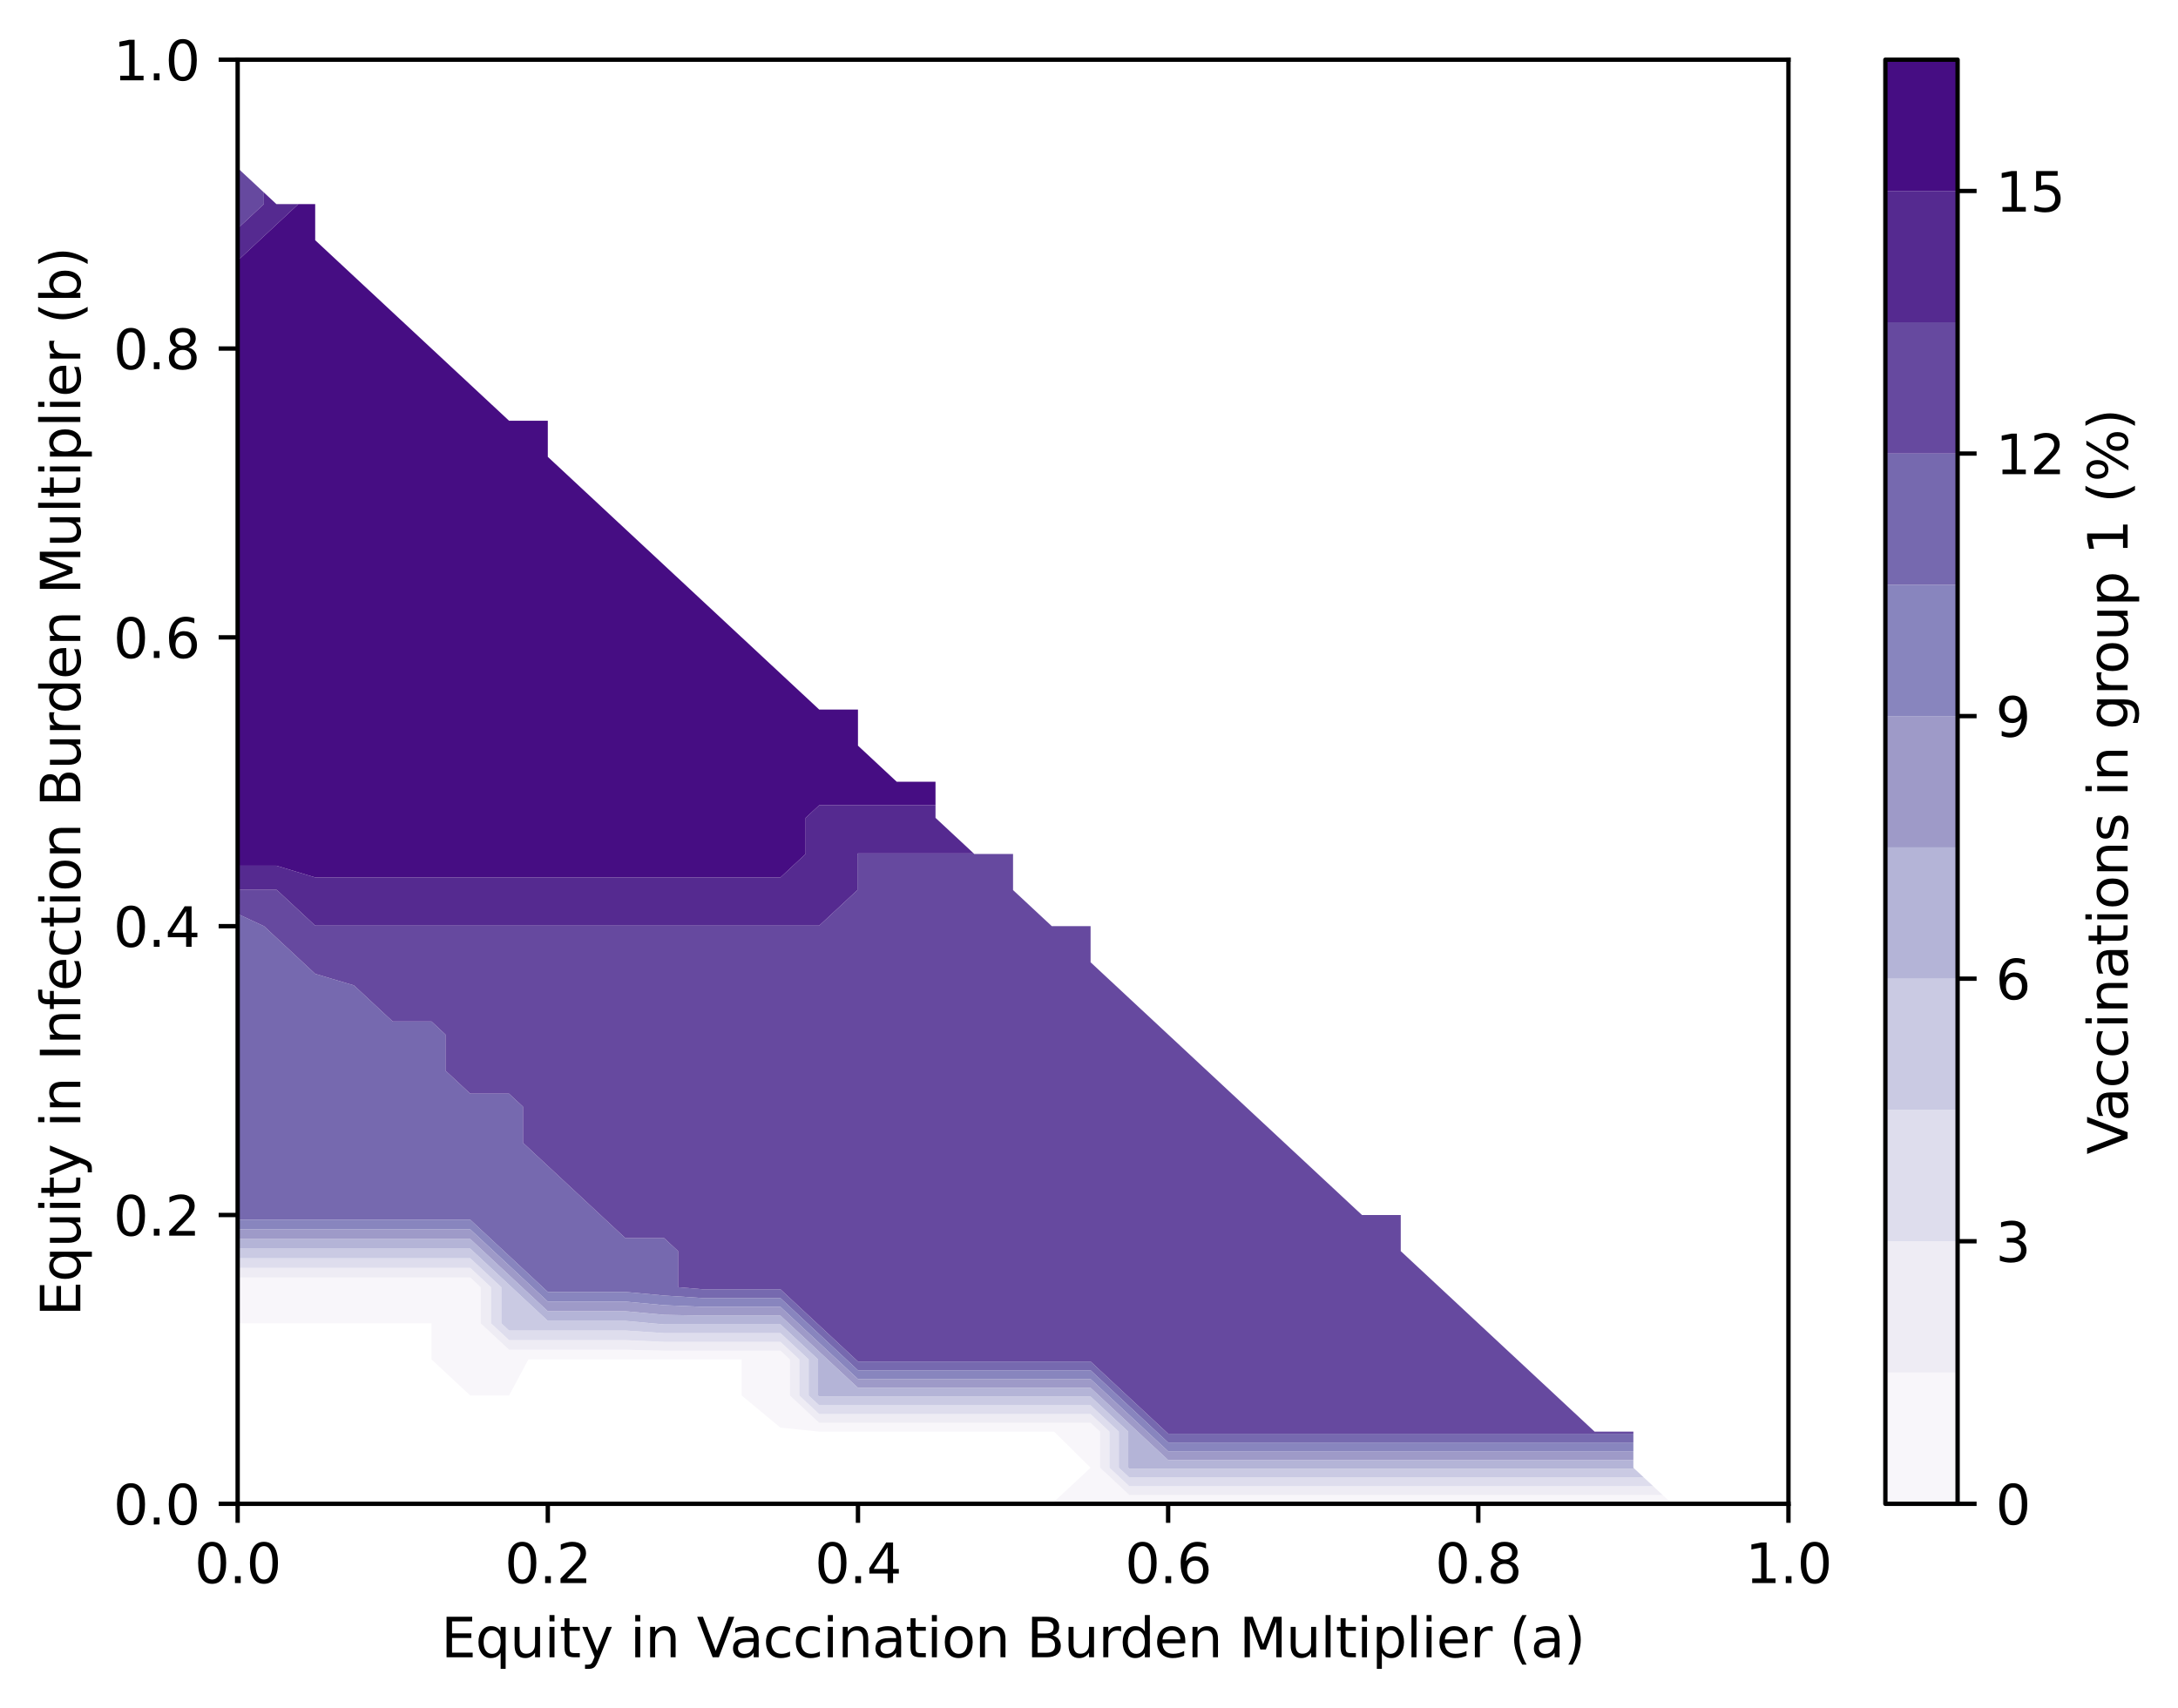 <?xml version="1.0" encoding="utf-8" standalone="no"?>
<!DOCTYPE svg PUBLIC "-//W3C//DTD SVG 1.1//EN"
  "http://www.w3.org/Graphics/SVG/1.1/DTD/svg11.dtd">
<svg xmlns:xlink="http://www.w3.org/1999/xlink" width="401.242pt" height="314.667pt" viewBox="0 0 401.242 314.667" xmlns="http://www.w3.org/2000/svg" version="1.1">
 <defs>
  <style type="text/css">*{stroke-linejoin: round; stroke-linecap: butt}</style>
 </defs>
 <g id="figure_1">
  <g id="patch_1">
   <path d="M 0 314.667 
L 401.242 314.667 
L 401.242 0 
L 0 0 
z
" style="fill: #ffffff"/>
  </g>
  <g id="axes_1">
   <g id="patch_2">
    <path d="M 43.781 277.111 
L 329.477 277.111 
L 329.477 10.999 
L 43.781 10.999 
z
" style="fill: #ffffff"/>
   </g>
   <g id="QuadContourSet_1">
    <path d="M 200.914 277.111 
L 208.056 277.111 
L 215.199 277.111 
L 215.199 277.111 
L 222.341 277.111 
L 229.484 277.111 
L 229.484 277.111 
L 236.626 277.111 
L 243.768 277.111 
L 243.768 277.111 
L 250.911 277.111 
L 258.053 277.111 
L 265.196 277.111 
L 267.943 277.111 
L 272.338 277.111 
L 279.48 277.111 
L 286.623 277.111 
L 286.623 277.111 
L 293.765 277.111 
L 300.908 277.111 
L 308.05 277.111 
L 306.316 275.496 
L 300.908 275.496 
L 293.765 275.496 
L 286.623 275.496 
L 279.48 275.496 
L 272.338 275.496 
L 265.196 275.496 
L 258.053 275.496 
L 250.911 275.496 
L 243.768 275.496 
L 236.626 275.496 
L 229.484 275.496 
L 222.341 275.496 
L 215.199 275.496 
L 208.056 275.496 
L 202.648 270.458 
L 202.648 263.806 
L 200.914 262.191 
L 193.772 262.191 
L 186.629 262.191 
L 179.487 262.191 
L 172.344 262.191 
L 165.202 262.191 
L 158.06 262.191 
L 150.917 262.191 
L 145.509 257.153 
L 145.509 250.5 
L 143.775 248.885 
L 136.632 248.885 
L 129.49 248.885 
L 122.348 248.885 
L 115.205 248.724 
L 108.063 248.724 
L 100.92 248.724 
L 93.778 248.724 
L 88.543 243.847 
L 88.543 237.194 
L 86.636 235.418 
L 79.493 235.418 
L 72.351 235.418 
L 65.208 235.418 
L 58.066 235.418 
L 50.924 235.418 
L 43.781 235.418 
L 43.781 237.194 
L 43.781 243.847 
L 50.924 243.847 
L 58.066 243.847 
L 65.208 243.847 
L 72.351 243.847 
L 79.493 243.847 
L 79.493 243.847 
L 79.493 250.5 
L 86.636 257.153 
L 93.778 257.153 
L 97.349 250.5 
L 100.92 250.5 
L 108.063 250.5 
L 115.205 250.5 
L 122.348 250.5 
L 129.49 250.5 
L 136.632 250.5 
L 136.632 250.5 
L 136.632 257.153 
L 143.775 263.066 
L 150.917 263.806 
L 158.06 263.806 
L 165.202 263.806 
L 172.344 263.806 
L 179.487 263.806 
L 186.629 263.806 
L 193.772 263.806 
L 194.192 263.806 
L 200.914 270.458 
L 200.914 270.458 
L 200.914 270.458 
L 193.772 277.111 
z
" clip-path="url(#pf6649a2339)" style="fill: #f8f6fa"/>
    <path d="M 208.056 275.496 
L 215.199 275.496 
L 222.341 275.496 
L 229.484 275.496 
L 236.626 275.496 
L 243.768 275.496 
L 250.911 275.496 
L 258.053 275.496 
L 265.196 275.496 
L 272.338 275.496 
L 279.48 275.496 
L 286.623 275.496 
L 293.765 275.496 
L 300.908 275.496 
L 306.316 275.496 
L 304.583 273.882 
L 300.908 273.882 
L 293.765 273.882 
L 286.623 273.882 
L 279.48 273.882 
L 272.338 273.882 
L 265.196 273.882 
L 258.053 273.882 
L 250.911 273.882 
L 243.768 273.882 
L 236.626 273.882 
L 229.484 273.882 
L 222.341 273.882 
L 215.199 273.882 
L 208.056 273.882 
L 204.381 270.458 
L 204.381 263.806 
L 200.914 260.576 
L 193.772 260.576 
L 186.629 260.576 
L 179.487 260.576 
L 172.344 260.576 
L 165.202 260.576 
L 158.06 260.576 
L 150.917 260.576 
L 147.242 257.153 
L 147.242 250.5 
L 143.775 247.27 
L 136.632 247.27 
L 129.49 247.27 
L 122.348 247.27 
L 115.205 246.947 
L 108.063 246.947 
L 100.92 246.947 
L 93.778 246.947 
L 90.45 243.847 
L 90.45 237.194 
L 86.636 233.642 
L 79.493 233.642 
L 72.351 233.642 
L 65.208 233.642 
L 58.066 233.642 
L 50.924 233.642 
L 43.781 233.642 
L 43.781 235.418 
L 50.924 235.418 
L 58.066 235.418 
L 65.208 235.418 
L 72.351 235.418 
L 79.493 235.418 
L 86.636 235.418 
L 88.543 237.194 
L 88.543 243.847 
L 93.778 248.724 
L 100.92 248.724 
L 108.063 248.724 
L 115.205 248.724 
L 122.348 248.885 
L 129.49 248.885 
L 136.632 248.885 
L 143.775 248.885 
L 145.509 250.5 
L 145.509 257.153 
L 150.917 262.191 
L 158.06 262.191 
L 165.202 262.191 
L 172.344 262.191 
L 179.487 262.191 
L 186.629 262.191 
L 193.772 262.191 
L 200.914 262.191 
L 202.648 263.806 
L 202.648 270.458 
z
" clip-path="url(#pf6649a2339)" style="fill: #eeecf4"/>
    <path d="M 208.056 273.882 
L 215.199 273.882 
L 222.341 273.882 
L 229.484 273.882 
L 236.626 273.882 
L 243.768 273.882 
L 250.911 273.882 
L 258.053 273.882 
L 265.196 273.882 
L 272.338 273.882 
L 279.48 273.882 
L 286.623 273.882 
L 293.765 273.882 
L 300.908 273.882 
L 304.583 273.882 
L 302.849 272.267 
L 300.908 272.267 
L 293.765 272.267 
L 286.623 272.267 
L 279.48 272.267 
L 272.338 272.267 
L 265.196 272.267 
L 258.053 272.267 
L 250.911 272.267 
L 243.768 272.267 
L 236.626 272.267 
L 229.484 272.267 
L 222.341 272.267 
L 215.199 272.267 
L 208.056 272.267 
L 206.115 270.458 
L 206.115 263.806 
L 200.914 258.961 
L 193.772 258.961 
L 186.629 258.961 
L 179.487 258.961 
L 172.344 258.961 
L 165.202 258.961 
L 158.06 258.961 
L 150.917 258.961 
L 148.976 257.153 
L 148.976 250.5 
L 143.775 245.656 
L 136.632 245.656 
L 129.49 245.656 
L 122.348 245.656 
L 115.205 245.171 
L 108.063 245.171 
L 100.92 245.171 
L 93.778 245.171 
L 92.357 243.847 
L 92.357 237.194 
L 86.636 231.866 
L 79.493 231.866 
L 72.351 231.866 
L 65.208 231.866 
L 58.066 231.866 
L 50.924 231.866 
L 43.781 231.866 
L 43.781 233.642 
L 50.924 233.642 
L 58.066 233.642 
L 65.208 233.642 
L 72.351 233.642 
L 79.493 233.642 
L 86.636 233.642 
L 90.45 237.194 
L 90.45 243.847 
L 93.778 246.947 
L 100.92 246.947 
L 108.063 246.947 
L 115.205 246.947 
L 122.348 247.27 
L 129.49 247.27 
L 136.632 247.27 
L 143.775 247.27 
L 147.242 250.5 
L 147.242 257.153 
L 150.917 260.576 
L 158.06 260.576 
L 165.202 260.576 
L 172.344 260.576 
L 179.487 260.576 
L 186.629 260.576 
L 193.772 260.576 
L 200.914 260.576 
L 204.381 263.806 
L 204.381 270.458 
z
" clip-path="url(#pf6649a2339)" style="fill: #dedded"/>
    <path d="M 208.056 272.267 
L 215.199 272.267 
L 222.341 272.267 
L 229.484 272.267 
L 236.626 272.267 
L 243.768 272.267 
L 250.911 272.267 
L 258.053 272.267 
L 265.196 272.267 
L 272.338 272.267 
L 279.48 272.267 
L 286.623 272.267 
L 293.765 272.267 
L 300.908 272.267 
L 302.849 272.267 
L 301.115 270.652 
L 300.908 270.652 
L 293.765 270.652 
L 286.623 270.652 
L 279.48 270.652 
L 272.338 270.652 
L 265.196 270.652 
L 258.053 270.652 
L 250.911 270.652 
L 243.768 270.652 
L 236.626 270.652 
L 229.484 270.652 
L 222.341 270.652 
L 215.199 270.652 
L 208.056 270.652 
L 207.849 270.458 
L 207.849 263.806 
L 200.914 257.346 
L 193.772 257.346 
L 186.629 257.346 
L 179.487 257.346 
L 172.344 257.346 
L 165.202 257.346 
L 158.06 257.346 
L 150.917 257.346 
L 150.709 257.153 
L 150.709 250.5 
L 143.775 244.041 
L 136.632 244.041 
L 129.49 244.041 
L 122.348 244.041 
L 120.062 243.847 
L 115.205 243.395 
L 108.063 243.395 
L 100.92 243.395 
L 94.264 237.194 
L 93.778 236.742 
L 87.121 230.542 
L 86.636 230.089 
L 79.493 230.089 
L 72.351 230.089 
L 65.208 230.089 
L 58.066 230.089 
L 50.924 230.089 
L 43.781 230.089 
L 43.781 230.542 
L 43.781 231.866 
L 50.924 231.866 
L 58.066 231.866 
L 65.208 231.866 
L 72.351 231.866 
L 79.493 231.866 
L 86.636 231.866 
L 92.357 237.194 
L 92.357 243.847 
L 93.778 245.171 
L 100.92 245.171 
L 108.063 245.171 
L 115.205 245.171 
L 122.348 245.656 
L 129.49 245.656 
L 136.632 245.656 
L 143.775 245.656 
L 148.976 250.5 
L 148.976 257.153 
L 150.917 258.961 
L 158.06 258.961 
L 165.202 258.961 
L 172.344 258.961 
L 179.487 258.961 
L 186.629 258.961 
L 193.772 258.961 
L 200.914 258.961 
L 206.115 263.806 
L 206.115 270.458 
z
" clip-path="url(#pf6649a2339)" style="fill: #cacae3"/>
    <path d="M 208.056 270.652 
L 215.199 270.652 
L 222.341 270.652 
L 229.484 270.652 
L 236.626 270.652 
L 243.768 270.652 
L 250.911 270.652 
L 258.053 270.652 
L 265.196 270.652 
L 272.338 270.652 
L 279.48 270.652 
L 286.623 270.652 
L 293.765 270.652 
L 300.908 270.652 
L 301.115 270.652 
L 300.908 270.458 
L 300.908 269.037 
L 293.765 269.037 
L 286.623 269.037 
L 279.48 269.037 
L 272.338 269.037 
L 265.196 269.037 
L 258.053 269.037 
L 250.911 269.037 
L 243.768 269.037 
L 236.626 269.037 
L 229.484 269.037 
L 222.341 269.037 
L 215.199 269.037 
L 209.582 263.806 
L 208.056 262.384 
L 202.44 257.153 
L 200.914 255.732 
L 193.772 255.732 
L 186.629 255.732 
L 179.487 255.732 
L 172.344 255.732 
L 165.202 255.732 
L 158.06 255.732 
L 152.443 250.5 
L 150.917 249.079 
L 145.301 243.847 
L 143.775 242.426 
L 136.632 242.426 
L 129.49 242.426 
L 122.348 242.284 
L 115.205 241.619 
L 108.063 241.619 
L 100.92 241.619 
L 96.171 237.194 
L 93.778 234.966 
L 89.028 230.542 
L 86.636 228.313 
L 79.493 228.313 
L 72.351 228.313 
L 65.208 228.313 
L 58.066 228.313 
L 50.924 228.313 
L 43.781 228.313 
L 43.781 230.089 
L 50.924 230.089 
L 58.066 230.089 
L 65.208 230.089 
L 72.351 230.089 
L 79.493 230.089 
L 86.636 230.089 
L 87.121 230.542 
L 93.778 236.742 
L 94.264 237.194 
L 100.92 243.395 
L 108.063 243.395 
L 115.205 243.395 
L 120.062 243.847 
L 122.348 244.041 
L 129.49 244.041 
L 136.632 244.041 
L 143.775 244.041 
L 150.709 250.5 
L 150.709 257.153 
L 150.917 257.346 
L 158.06 257.346 
L 165.202 257.346 
L 172.344 257.346 
L 179.487 257.346 
L 186.629 257.346 
L 193.772 257.346 
L 200.914 257.346 
L 207.849 263.806 
L 207.849 270.458 
z
" clip-path="url(#pf6649a2339)" style="fill: #b4b4d7"/>
    <path d="M 215.199 269.037 
L 222.341 269.037 
L 229.484 269.037 
L 236.626 269.037 
L 243.768 269.037 
L 250.911 269.037 
L 258.053 269.037 
L 265.196 269.037 
L 272.338 269.037 
L 279.48 269.037 
L 286.623 269.037 
L 293.765 269.037 
L 300.908 269.037 
L 300.908 267.422 
L 293.765 267.422 
L 286.623 267.422 
L 279.48 267.422 
L 272.338 267.422 
L 265.196 267.422 
L 258.053 267.422 
L 250.911 267.422 
L 243.768 267.422 
L 236.626 267.422 
L 229.484 267.422 
L 222.341 267.422 
L 215.199 267.422 
L 211.316 263.806 
L 208.056 260.77 
L 204.174 257.153 
L 200.914 254.117 
L 193.772 254.117 
L 186.629 254.117 
L 179.487 254.117 
L 172.344 254.117 
L 165.202 254.117 
L 158.06 254.117 
L 154.177 250.5 
L 150.917 247.464 
L 147.034 243.847 
L 143.775 240.811 
L 136.632 240.811 
L 129.49 240.811 
L 122.348 240.508 
L 115.205 239.842 
L 108.063 239.842 
L 100.92 239.842 
L 98.078 237.194 
L 93.778 233.189 
L 90.935 230.542 
L 86.636 226.537 
L 79.493 226.537 
L 72.351 226.537 
L 65.208 226.537 
L 58.066 226.537 
L 50.924 226.537 
L 43.781 226.537 
L 43.781 228.313 
L 50.924 228.313 
L 58.066 228.313 
L 65.208 228.313 
L 72.351 228.313 
L 79.493 228.313 
L 86.636 228.313 
L 89.028 230.542 
L 93.778 234.966 
L 96.171 237.194 
L 100.92 241.619 
L 108.063 241.619 
L 115.205 241.619 
L 122.348 242.284 
L 129.49 242.426 
L 136.632 242.426 
L 143.775 242.426 
L 145.301 243.847 
L 150.917 249.079 
L 152.443 250.5 
L 158.06 255.732 
L 165.202 255.732 
L 172.344 255.732 
L 179.487 255.732 
L 186.629 255.732 
L 193.772 255.732 
L 200.914 255.732 
L 202.44 257.153 
L 208.056 262.384 
L 209.582 263.806 
z
" clip-path="url(#pf6649a2339)" style="fill: #9e9ac8"/>
    <path d="M 215.199 267.422 
L 222.341 267.422 
L 229.484 267.422 
L 236.626 267.422 
L 243.768 267.422 
L 250.911 267.422 
L 258.053 267.422 
L 265.196 267.422 
L 272.338 267.422 
L 279.48 267.422 
L 286.623 267.422 
L 293.765 267.422 
L 300.908 267.422 
L 300.908 265.808 
L 293.765 265.808 
L 286.623 265.808 
L 279.48 265.808 
L 272.338 265.808 
L 265.196 265.808 
L 258.053 265.808 
L 250.911 265.808 
L 243.768 265.808 
L 236.626 265.808 
L 229.484 265.808 
L 222.341 265.808 
L 215.199 265.808 
L 213.05 263.806 
L 208.056 259.155 
L 205.907 257.153 
L 200.914 252.502 
L 193.772 252.502 
L 186.629 252.502 
L 179.487 252.502 
L 172.344 252.502 
L 165.202 252.502 
L 158.06 252.502 
L 155.91 250.5 
L 150.917 245.849 
L 148.768 243.847 
L 143.775 239.196 
L 136.632 239.196 
L 129.49 239.196 
L 122.348 238.731 
L 115.205 238.066 
L 108.063 238.066 
L 100.92 238.066 
L 99.985 237.194 
L 93.778 231.413 
L 92.842 230.542 
L 86.636 224.76 
L 79.493 224.76 
L 72.351 224.76 
L 65.208 224.76 
L 58.066 224.76 
L 50.924 224.76 
L 43.781 224.76 
L 43.781 226.537 
L 50.924 226.537 
L 58.066 226.537 
L 65.208 226.537 
L 72.351 226.537 
L 79.493 226.537 
L 86.636 226.537 
L 90.935 230.542 
L 93.778 233.189 
L 98.078 237.194 
L 100.92 239.842 
L 108.063 239.842 
L 115.205 239.842 
L 122.348 240.508 
L 129.49 240.811 
L 136.632 240.811 
L 143.775 240.811 
L 147.034 243.847 
L 150.917 247.464 
L 154.177 250.5 
L 158.06 254.117 
L 165.202 254.117 
L 172.344 254.117 
L 179.487 254.117 
L 186.629 254.117 
L 193.772 254.117 
L 200.914 254.117 
L 204.174 257.153 
L 208.056 260.77 
L 211.316 263.806 
z
" clip-path="url(#pf6649a2339)" style="fill: #8885be"/>
    <path d="M 215.199 265.808 
L 222.341 265.808 
L 229.484 265.808 
L 236.626 265.808 
L 243.768 265.808 
L 250.911 265.808 
L 258.053 265.808 
L 265.196 265.808 
L 272.338 265.808 
L 279.48 265.808 
L 286.623 265.808 
L 293.765 265.808 
L 300.908 265.808 
L 300.908 264.193 
L 293.765 264.193 
L 286.623 264.193 
L 279.48 264.193 
L 272.338 264.193 
L 265.196 264.193 
L 258.053 264.193 
L 250.911 264.193 
L 243.768 264.193 
L 236.626 264.193 
L 229.484 264.193 
L 222.341 264.193 
L 215.199 264.193 
L 214.783 263.806 
L 208.056 257.54 
L 207.641 257.153 
L 200.914 250.887 
L 193.772 250.887 
L 186.629 250.887 
L 179.487 250.887 
L 172.344 250.887 
L 165.202 250.887 
L 158.06 250.887 
L 157.644 250.5 
L 150.917 244.234 
L 150.502 243.847 
L 143.775 237.581 
L 136.632 237.581 
L 129.49 237.581 
L 124.919 237.194 
L 124.919 230.542 
L 122.348 228.147 
L 115.205 228.147 
L 110.634 223.889 
L 108.063 221.494 
L 103.492 217.236 
L 100.92 214.841 
L 96.349 210.583 
L 96.349 203.93 
L 93.778 201.535 
L 86.636 201.535 
L 82.065 197.278 
L 82.065 190.625 
L 79.493 188.23 
L 72.351 188.23 
L 67.78 183.972 
L 65.208 181.577 
L 58.066 179.448 
L 55.78 177.319 
L 50.924 172.795 
L 48.638 170.666 
L 43.781 168.404 
L 43.781 170.666 
L 43.781 177.319 
L 43.781 183.972 
L 43.781 190.625 
L 43.781 197.278 
L 43.781 203.93 
L 43.781 210.583 
L 43.781 217.236 
L 43.781 223.889 
L 43.781 224.76 
L 50.924 224.76 
L 58.066 224.76 
L 65.208 224.76 
L 72.351 224.76 
L 79.493 224.76 
L 86.636 224.76 
L 92.842 230.542 
L 93.778 231.413 
L 99.985 237.194 
L 100.92 238.066 
L 108.063 238.066 
L 115.205 238.066 
L 122.348 238.731 
L 129.49 239.196 
L 136.632 239.196 
L 143.775 239.196 
L 148.768 243.847 
L 150.917 245.849 
L 155.91 250.5 
L 158.06 252.502 
L 165.202 252.502 
L 172.344 252.502 
L 179.487 252.502 
L 186.629 252.502 
L 193.772 252.502 
L 200.914 252.502 
L 205.907 257.153 
L 208.056 259.155 
L 213.05 263.806 
z
" clip-path="url(#pf6649a2339)" style="fill: #7669af"/>
    <path d="M 215.199 264.193 
L 222.341 264.193 
L 229.484 264.193 
L 236.626 264.193 
L 243.768 264.193 
L 250.911 264.193 
L 258.053 264.193 
L 265.196 264.193 
L 272.338 264.193 
L 279.48 264.193 
L 286.623 264.193 
L 293.765 264.193 
L 300.908 264.193 
L 300.908 263.806 
L 293.765 263.806 
L 286.623 257.153 
L 279.48 250.5 
L 272.338 243.847 
L 265.196 237.194 
L 258.053 230.542 
L 258.053 223.889 
L 250.911 223.889 
L 243.768 217.236 
L 236.626 210.583 
L 229.484 203.93 
L 222.341 197.278 
L 215.199 190.625 
L 208.056 183.972 
L 200.914 177.319 
L 200.914 170.666 
L 193.772 170.666 
L 186.629 164.014 
L 186.629 157.361 
L 179.487 157.361 
L 179.38 157.261 
L 172.344 157.261 
L 165.202 157.261 
L 158.06 157.261 
L 157.953 157.361 
L 157.953 164.014 
L 150.917 170.567 
L 143.775 170.567 
L 136.632 170.567 
L 129.49 170.567 
L 122.348 170.567 
L 115.205 170.567 
L 108.063 170.567 
L 100.92 170.567 
L 93.778 170.567 
L 86.636 170.567 
L 79.493 170.567 
L 72.351 170.567 
L 65.208 170.567 
L 58.066 170.567 
L 51.031 164.014 
L 50.924 163.964 
L 43.781 163.964 
L 43.781 164.014 
L 43.781 168.404 
L 48.638 170.666 
L 50.924 172.795 
L 55.78 177.319 
L 58.066 179.448 
L 65.208 181.577 
L 67.78 183.972 
L 72.351 188.23 
L 79.493 188.23 
L 82.065 190.625 
L 82.065 197.278 
L 86.636 201.535 
L 93.778 201.535 
L 96.349 203.93 
L 96.349 210.583 
L 100.92 214.841 
L 103.492 217.236 
L 108.063 221.494 
L 110.634 223.889 
L 115.205 228.147 
L 122.348 228.147 
L 124.919 230.542 
L 124.919 237.194 
L 129.49 237.581 
L 136.632 237.581 
L 143.775 237.581 
L 150.502 243.847 
L 150.917 244.234 
L 157.644 250.5 
L 158.06 250.887 
L 165.202 250.887 
L 172.344 250.887 
L 179.487 250.887 
L 186.629 250.887 
L 193.772 250.887 
L 200.914 250.887 
L 207.641 257.153 
L 208.056 257.54 
L 214.783 263.806 
z
M 48.614 37.61 
L 48.614 35.459 
L 43.781 30.958 
L 43.781 37.61 
L 43.781 42.112 
z
" clip-path="url(#pf6649a2339)" style="fill: #66499f"/>
    <path d="M 58.066 170.567 
L 65.208 170.567 
L 72.351 170.567 
L 79.493 170.567 
L 86.636 170.567 
L 93.778 170.567 
L 100.92 170.567 
L 108.063 170.567 
L 115.205 170.567 
L 122.348 170.567 
L 129.49 170.567 
L 136.632 170.567 
L 143.775 170.567 
L 150.917 170.567 
L 157.953 164.014 
L 157.953 157.361 
L 158.06 157.261 
L 165.202 157.261 
L 172.344 157.261 
L 179.38 157.261 
L 172.344 150.708 
L 172.344 148.38 
L 165.202 148.38 
L 158.06 148.38 
L 150.917 148.38 
L 148.417 150.708 
L 148.417 157.361 
L 143.775 161.685 
L 136.632 161.685 
L 129.49 161.685 
L 122.348 161.685 
L 115.205 161.685 
L 108.063 161.685 
L 100.92 161.685 
L 93.778 161.685 
L 86.636 161.685 
L 79.493 161.685 
L 72.351 161.685 
L 65.208 161.685 
L 58.066 161.685 
L 50.924 159.523 
L 43.781 159.523 
L 43.781 163.964 
L 50.924 163.964 
L 51.031 164.014 
z
M 47.829 44.263 
L 50.924 41.38 
L 54.971 37.61 
L 50.924 37.61 
L 48.614 35.459 
L 48.614 37.61 
L 43.781 42.112 
L 43.781 44.263 
L 43.781 48.033 
z
" clip-path="url(#pf6649a2339)" style="fill: #552a90"/>
    <path d="M 50.924 159.523 
L 58.066 161.685 
L 65.208 161.685 
L 72.351 161.685 
L 79.493 161.685 
L 86.636 161.685 
L 93.778 161.685 
L 100.92 161.685 
L 108.063 161.685 
L 115.205 161.685 
L 122.348 161.685 
L 129.49 161.685 
L 136.632 161.685 
L 143.775 161.685 
L 148.417 157.361 
L 148.417 150.708 
L 150.917 148.38 
L 158.06 148.38 
L 165.202 148.38 
L 172.344 148.38 
L 172.344 144.055 
L 165.202 144.055 
L 158.06 137.402 
L 158.06 130.75 
L 150.917 130.75 
L 143.775 124.097 
L 136.632 117.444 
L 129.49 110.791 
L 122.348 104.138 
L 115.205 97.486 
L 108.063 90.833 
L 100.92 84.18 
L 100.92 77.527 
L 93.778 77.527 
L 86.636 70.874 
L 79.493 64.222 
L 72.351 57.569 
L 65.208 50.916 
L 58.066 44.263 
L 58.066 37.61 
L 54.971 37.61 
L 50.924 41.38 
L 47.829 44.263 
L 43.781 48.033 
L 43.781 50.916 
L 43.781 57.569 
L 43.781 64.222 
L 43.781 70.874 
L 43.781 77.527 
L 43.781 84.18 
L 43.781 90.833 
L 43.781 97.486 
L 43.781 104.138 
L 43.781 110.791 
L 43.781 117.444 
L 43.781 124.097 
L 43.781 130.75 
L 43.781 137.402 
L 43.781 144.055 
L 43.781 150.708 
L 43.781 157.361 
L 43.781 159.523 
z
" clip-path="url(#pf6649a2339)" style="fill: #460d83"/>
   </g>
   <g id="matplotlib.axis_1">
    <g id="xtick_1">
     <g id="line2d_1">
      <defs>
       <path id="m4df70799fa" d="M 0 0 
L 0 3.5 
" style="stroke: #000000; stroke-width: 0.8"/>
      </defs>
      <g>
       <use xlink:href="#m4df70799fa" x="43.781" y="277.111" style="stroke: #000000; stroke-width: 0.8"/>
      </g>
     </g>
     <g id="text_1">
      <!-- 0.0 -->
      <g transform="translate(35.83 291.71) scale(0.1 -0.1)">
       <defs>
        <path id="DejaVuSans-30" d="M 2034 4250 
Q 1547 4250 1301 3770 
Q 1056 3291 1056 2328 
Q 1056 1369 1301 889 
Q 1547 409 2034 409 
Q 2525 409 2770 889 
Q 3016 1369 3016 2328 
Q 3016 3291 2770 3770 
Q 2525 4250 2034 4250 
z
M 2034 4750 
Q 2819 4750 3233 4129 
Q 3647 3509 3647 2328 
Q 3647 1150 3233 529 
Q 2819 -91 2034 -91 
Q 1250 -91 836 529 
Q 422 1150 422 2328 
Q 422 3509 836 4129 
Q 1250 4750 2034 4750 
z
" transform="scale(0.016)"/>
        <path id="DejaVuSans-2e" d="M 684 794 
L 1344 794 
L 1344 0 
L 684 0 
L 684 794 
z
" transform="scale(0.016)"/>
       </defs>
       <use xlink:href="#DejaVuSans-30"/>
       <use xlink:href="#DejaVuSans-2e" x="63.623"/>
       <use xlink:href="#DejaVuSans-30" x="95.41"/>
      </g>
     </g>
    </g>
    <g id="xtick_2">
     <g id="line2d_2">
      <g>
       <use xlink:href="#m4df70799fa" x="100.92" y="277.111" style="stroke: #000000; stroke-width: 0.8"/>
      </g>
     </g>
     <g id="text_2">
      <!-- 0.2 -->
      <g transform="translate(92.969 291.71) scale(0.1 -0.1)">
       <defs>
        <path id="DejaVuSans-32" d="M 1228 531 
L 3431 531 
L 3431 0 
L 469 0 
L 469 531 
Q 828 903 1448 1529 
Q 2069 2156 2228 2338 
Q 2531 2678 2651 2914 
Q 2772 3150 2772 3378 
Q 2772 3750 2511 3984 
Q 2250 4219 1831 4219 
Q 1534 4219 1204 4116 
Q 875 4013 500 3803 
L 500 4441 
Q 881 4594 1212 4672 
Q 1544 4750 1819 4750 
Q 2544 4750 2975 4387 
Q 3406 4025 3406 3419 
Q 3406 3131 3298 2873 
Q 3191 2616 2906 2266 
Q 2828 2175 2409 1742 
Q 1991 1309 1228 531 
z
" transform="scale(0.016)"/>
       </defs>
       <use xlink:href="#DejaVuSans-30"/>
       <use xlink:href="#DejaVuSans-2e" x="63.623"/>
       <use xlink:href="#DejaVuSans-32" x="95.41"/>
      </g>
     </g>
    </g>
    <g id="xtick_3">
     <g id="line2d_3">
      <g>
       <use xlink:href="#m4df70799fa" x="158.06" y="277.111" style="stroke: #000000; stroke-width: 0.8"/>
      </g>
     </g>
     <g id="text_3">
      <!-- 0.4 -->
      <g transform="translate(150.108 291.71) scale(0.1 -0.1)">
       <defs>
        <path id="DejaVuSans-34" d="M 2419 4116 
L 825 1625 
L 2419 1625 
L 2419 4116 
z
M 2253 4666 
L 3047 4666 
L 3047 1625 
L 3713 1625 
L 3713 1100 
L 3047 1100 
L 3047 0 
L 2419 0 
L 2419 1100 
L 313 1100 
L 313 1709 
L 2253 4666 
z
" transform="scale(0.016)"/>
       </defs>
       <use xlink:href="#DejaVuSans-30"/>
       <use xlink:href="#DejaVuSans-2e" x="63.623"/>
       <use xlink:href="#DejaVuSans-34" x="95.41"/>
      </g>
     </g>
    </g>
    <g id="xtick_4">
     <g id="line2d_4">
      <g>
       <use xlink:href="#m4df70799fa" x="215.199" y="277.111" style="stroke: #000000; stroke-width: 0.8"/>
      </g>
     </g>
     <g id="text_4">
      <!-- 0.6 -->
      <g transform="translate(207.247 291.71) scale(0.1 -0.1)">
       <defs>
        <path id="DejaVuSans-36" d="M 2113 2584 
Q 1688 2584 1439 2293 
Q 1191 2003 1191 1497 
Q 1191 994 1439 701 
Q 1688 409 2113 409 
Q 2538 409 2786 701 
Q 3034 994 3034 1497 
Q 3034 2003 2786 2293 
Q 2538 2584 2113 2584 
z
M 3366 4563 
L 3366 3988 
Q 3128 4100 2886 4159 
Q 2644 4219 2406 4219 
Q 1781 4219 1451 3797 
Q 1122 3375 1075 2522 
Q 1259 2794 1537 2939 
Q 1816 3084 2150 3084 
Q 2853 3084 3261 2657 
Q 3669 2231 3669 1497 
Q 3669 778 3244 343 
Q 2819 -91 2113 -91 
Q 1303 -91 875 529 
Q 447 1150 447 2328 
Q 447 3434 972 4092 
Q 1497 4750 2381 4750 
Q 2619 4750 2861 4703 
Q 3103 4656 3366 4563 
z
" transform="scale(0.016)"/>
       </defs>
       <use xlink:href="#DejaVuSans-30"/>
       <use xlink:href="#DejaVuSans-2e" x="63.623"/>
       <use xlink:href="#DejaVuSans-36" x="95.41"/>
      </g>
     </g>
    </g>
    <g id="xtick_5">
     <g id="line2d_5">
      <g>
       <use xlink:href="#m4df70799fa" x="272.338" y="277.111" style="stroke: #000000; stroke-width: 0.8"/>
      </g>
     </g>
     <g id="text_5">
      <!-- 0.8 -->
      <g transform="translate(264.386 291.71) scale(0.1 -0.1)">
       <defs>
        <path id="DejaVuSans-38" d="M 2034 2216 
Q 1584 2216 1326 1975 
Q 1069 1734 1069 1313 
Q 1069 891 1326 650 
Q 1584 409 2034 409 
Q 2484 409 2743 651 
Q 3003 894 3003 1313 
Q 3003 1734 2745 1975 
Q 2488 2216 2034 2216 
z
M 1403 2484 
Q 997 2584 770 2862 
Q 544 3141 544 3541 
Q 544 4100 942 4425 
Q 1341 4750 2034 4750 
Q 2731 4750 3128 4425 
Q 3525 4100 3525 3541 
Q 3525 3141 3298 2862 
Q 3072 2584 2669 2484 
Q 3125 2378 3379 2068 
Q 3634 1759 3634 1313 
Q 3634 634 3220 271 
Q 2806 -91 2034 -91 
Q 1263 -91 848 271 
Q 434 634 434 1313 
Q 434 1759 690 2068 
Q 947 2378 1403 2484 
z
M 1172 3481 
Q 1172 3119 1398 2916 
Q 1625 2713 2034 2713 
Q 2441 2713 2670 2916 
Q 2900 3119 2900 3481 
Q 2900 3844 2670 4047 
Q 2441 4250 2034 4250 
Q 1625 4250 1398 4047 
Q 1172 3844 1172 3481 
z
" transform="scale(0.016)"/>
       </defs>
       <use xlink:href="#DejaVuSans-30"/>
       <use xlink:href="#DejaVuSans-2e" x="63.623"/>
       <use xlink:href="#DejaVuSans-38" x="95.41"/>
      </g>
     </g>
    </g>
    <g id="xtick_6">
     <g id="line2d_6">
      <g>
       <use xlink:href="#m4df70799fa" x="329.477" y="277.111" style="stroke: #000000; stroke-width: 0.8"/>
      </g>
     </g>
     <g id="text_6">
      <!-- 1.0 -->
      <g transform="translate(321.526 291.71) scale(0.1 -0.1)">
       <defs>
        <path id="DejaVuSans-31" d="M 794 531 
L 1825 531 
L 1825 4091 
L 703 3866 
L 703 4441 
L 1819 4666 
L 2450 4666 
L 2450 531 
L 3481 531 
L 3481 0 
L 794 0 
L 794 531 
z
" transform="scale(0.016)"/>
       </defs>
       <use xlink:href="#DejaVuSans-31"/>
       <use xlink:href="#DejaVuSans-2e" x="63.623"/>
       <use xlink:href="#DejaVuSans-30" x="95.41"/>
      </g>
     </g>
    </g>
    <g id="text_7">
     <!-- Equity in Vaccination Burden Multiplier (a) -->
     <g transform="translate(81.263 305.388) scale(0.1 -0.1)">
      <defs>
       <path id="DejaVuSans-45" d="M 628 4666 
L 3578 4666 
L 3578 4134 
L 1259 4134 
L 1259 2753 
L 3481 2753 
L 3481 2222 
L 1259 2222 
L 1259 531 
L 3634 531 
L 3634 0 
L 628 0 
L 628 4666 
z
" transform="scale(0.016)"/>
       <path id="DejaVuSans-71" d="M 947 1747 
Q 947 1113 1208 752 
Q 1469 391 1925 391 
Q 2381 391 2643 752 
Q 2906 1113 2906 1747 
Q 2906 2381 2643 2742 
Q 2381 3103 1925 3103 
Q 1469 3103 1208 2742 
Q 947 2381 947 1747 
z
M 2906 525 
Q 2725 213 2448 61 
Q 2172 -91 1784 -91 
Q 1150 -91 751 415 
Q 353 922 353 1747 
Q 353 2572 751 3078 
Q 1150 3584 1784 3584 
Q 2172 3584 2448 3432 
Q 2725 3281 2906 2969 
L 2906 3500 
L 3481 3500 
L 3481 -1331 
L 2906 -1331 
L 2906 525 
z
" transform="scale(0.016)"/>
       <path id="DejaVuSans-75" d="M 544 1381 
L 544 3500 
L 1119 3500 
L 1119 1403 
Q 1119 906 1312 657 
Q 1506 409 1894 409 
Q 2359 409 2629 706 
Q 2900 1003 2900 1516 
L 2900 3500 
L 3475 3500 
L 3475 0 
L 2900 0 
L 2900 538 
Q 2691 219 2414 64 
Q 2138 -91 1772 -91 
Q 1169 -91 856 284 
Q 544 659 544 1381 
z
M 1991 3584 
L 1991 3584 
z
" transform="scale(0.016)"/>
       <path id="DejaVuSans-69" d="M 603 3500 
L 1178 3500 
L 1178 0 
L 603 0 
L 603 3500 
z
M 603 4863 
L 1178 4863 
L 1178 4134 
L 603 4134 
L 603 4863 
z
" transform="scale(0.016)"/>
       <path id="DejaVuSans-74" d="M 1172 4494 
L 1172 3500 
L 2356 3500 
L 2356 3053 
L 1172 3053 
L 1172 1153 
Q 1172 725 1289 603 
Q 1406 481 1766 481 
L 2356 481 
L 2356 0 
L 1766 0 
Q 1100 0 847 248 
Q 594 497 594 1153 
L 594 3053 
L 172 3053 
L 172 3500 
L 594 3500 
L 594 4494 
L 1172 4494 
z
" transform="scale(0.016)"/>
       <path id="DejaVuSans-79" d="M 2059 -325 
Q 1816 -950 1584 -1140 
Q 1353 -1331 966 -1331 
L 506 -1331 
L 506 -850 
L 844 -850 
Q 1081 -850 1212 -737 
Q 1344 -625 1503 -206 
L 1606 56 
L 191 3500 
L 800 3500 
L 1894 763 
L 2988 3500 
L 3597 3500 
L 2059 -325 
z
" transform="scale(0.016)"/>
       <path id="DejaVuSans-20" transform="scale(0.016)"/>
       <path id="DejaVuSans-6e" d="M 3513 2113 
L 3513 0 
L 2938 0 
L 2938 2094 
Q 2938 2591 2744 2837 
Q 2550 3084 2163 3084 
Q 1697 3084 1428 2787 
Q 1159 2491 1159 1978 
L 1159 0 
L 581 0 
L 581 3500 
L 1159 3500 
L 1159 2956 
Q 1366 3272 1645 3428 
Q 1925 3584 2291 3584 
Q 2894 3584 3203 3211 
Q 3513 2838 3513 2113 
z
" transform="scale(0.016)"/>
       <path id="DejaVuSans-56" d="M 1831 0 
L 50 4666 
L 709 4666 
L 2188 738 
L 3669 4666 
L 4325 4666 
L 2547 0 
L 1831 0 
z
" transform="scale(0.016)"/>
       <path id="DejaVuSans-61" d="M 2194 1759 
Q 1497 1759 1228 1600 
Q 959 1441 959 1056 
Q 959 750 1161 570 
Q 1363 391 1709 391 
Q 2188 391 2477 730 
Q 2766 1069 2766 1631 
L 2766 1759 
L 2194 1759 
z
M 3341 1997 
L 3341 0 
L 2766 0 
L 2766 531 
Q 2569 213 2275 61 
Q 1981 -91 1556 -91 
Q 1019 -91 701 211 
Q 384 513 384 1019 
Q 384 1609 779 1909 
Q 1175 2209 1959 2209 
L 2766 2209 
L 2766 2266 
Q 2766 2663 2505 2880 
Q 2244 3097 1772 3097 
Q 1472 3097 1187 3025 
Q 903 2953 641 2809 
L 641 3341 
Q 956 3463 1253 3523 
Q 1550 3584 1831 3584 
Q 2591 3584 2966 3190 
Q 3341 2797 3341 1997 
z
" transform="scale(0.016)"/>
       <path id="DejaVuSans-63" d="M 3122 3366 
L 3122 2828 
Q 2878 2963 2633 3030 
Q 2388 3097 2138 3097 
Q 1578 3097 1268 2742 
Q 959 2388 959 1747 
Q 959 1106 1268 751 
Q 1578 397 2138 397 
Q 2388 397 2633 464 
Q 2878 531 3122 666 
L 3122 134 
Q 2881 22 2623 -34 
Q 2366 -91 2075 -91 
Q 1284 -91 818 406 
Q 353 903 353 1747 
Q 353 2603 823 3093 
Q 1294 3584 2113 3584 
Q 2378 3584 2631 3529 
Q 2884 3475 3122 3366 
z
" transform="scale(0.016)"/>
       <path id="DejaVuSans-6f" d="M 1959 3097 
Q 1497 3097 1228 2736 
Q 959 2375 959 1747 
Q 959 1119 1226 758 
Q 1494 397 1959 397 
Q 2419 397 2687 759 
Q 2956 1122 2956 1747 
Q 2956 2369 2687 2733 
Q 2419 3097 1959 3097 
z
M 1959 3584 
Q 2709 3584 3137 3096 
Q 3566 2609 3566 1747 
Q 3566 888 3137 398 
Q 2709 -91 1959 -91 
Q 1206 -91 779 398 
Q 353 888 353 1747 
Q 353 2609 779 3096 
Q 1206 3584 1959 3584 
z
" transform="scale(0.016)"/>
       <path id="DejaVuSans-42" d="M 1259 2228 
L 1259 519 
L 2272 519 
Q 2781 519 3026 730 
Q 3272 941 3272 1375 
Q 3272 1813 3026 2020 
Q 2781 2228 2272 2228 
L 1259 2228 
z
M 1259 4147 
L 1259 2741 
L 2194 2741 
Q 2656 2741 2882 2914 
Q 3109 3088 3109 3444 
Q 3109 3797 2882 3972 
Q 2656 4147 2194 4147 
L 1259 4147 
z
M 628 4666 
L 2241 4666 
Q 2963 4666 3353 4366 
Q 3744 4066 3744 3513 
Q 3744 3084 3544 2831 
Q 3344 2578 2956 2516 
Q 3422 2416 3680 2098 
Q 3938 1781 3938 1306 
Q 3938 681 3513 340 
Q 3088 0 2303 0 
L 628 0 
L 628 4666 
z
" transform="scale(0.016)"/>
       <path id="DejaVuSans-72" d="M 2631 2963 
Q 2534 3019 2420 3045 
Q 2306 3072 2169 3072 
Q 1681 3072 1420 2755 
Q 1159 2438 1159 1844 
L 1159 0 
L 581 0 
L 581 3500 
L 1159 3500 
L 1159 2956 
Q 1341 3275 1631 3429 
Q 1922 3584 2338 3584 
Q 2397 3584 2469 3576 
Q 2541 3569 2628 3553 
L 2631 2963 
z
" transform="scale(0.016)"/>
       <path id="DejaVuSans-64" d="M 2906 2969 
L 2906 4863 
L 3481 4863 
L 3481 0 
L 2906 0 
L 2906 525 
Q 2725 213 2448 61 
Q 2172 -91 1784 -91 
Q 1150 -91 751 415 
Q 353 922 353 1747 
Q 353 2572 751 3078 
Q 1150 3584 1784 3584 
Q 2172 3584 2448 3432 
Q 2725 3281 2906 2969 
z
M 947 1747 
Q 947 1113 1208 752 
Q 1469 391 1925 391 
Q 2381 391 2643 752 
Q 2906 1113 2906 1747 
Q 2906 2381 2643 2742 
Q 2381 3103 1925 3103 
Q 1469 3103 1208 2742 
Q 947 2381 947 1747 
z
" transform="scale(0.016)"/>
       <path id="DejaVuSans-65" d="M 3597 1894 
L 3597 1613 
L 953 1613 
Q 991 1019 1311 708 
Q 1631 397 2203 397 
Q 2534 397 2845 478 
Q 3156 559 3463 722 
L 3463 178 
Q 3153 47 2828 -22 
Q 2503 -91 2169 -91 
Q 1331 -91 842 396 
Q 353 884 353 1716 
Q 353 2575 817 3079 
Q 1281 3584 2069 3584 
Q 2775 3584 3186 3129 
Q 3597 2675 3597 1894 
z
M 3022 2063 
Q 3016 2534 2758 2815 
Q 2500 3097 2075 3097 
Q 1594 3097 1305 2825 
Q 1016 2553 972 2059 
L 3022 2063 
z
" transform="scale(0.016)"/>
       <path id="DejaVuSans-4d" d="M 628 4666 
L 1569 4666 
L 2759 1491 
L 3956 4666 
L 4897 4666 
L 4897 0 
L 4281 0 
L 4281 4097 
L 3078 897 
L 2444 897 
L 1241 4097 
L 1241 0 
L 628 0 
L 628 4666 
z
" transform="scale(0.016)"/>
       <path id="DejaVuSans-6c" d="M 603 4863 
L 1178 4863 
L 1178 0 
L 603 0 
L 603 4863 
z
" transform="scale(0.016)"/>
       <path id="DejaVuSans-70" d="M 1159 525 
L 1159 -1331 
L 581 -1331 
L 581 3500 
L 1159 3500 
L 1159 2969 
Q 1341 3281 1617 3432 
Q 1894 3584 2278 3584 
Q 2916 3584 3314 3078 
Q 3713 2572 3713 1747 
Q 3713 922 3314 415 
Q 2916 -91 2278 -91 
Q 1894 -91 1617 61 
Q 1341 213 1159 525 
z
M 3116 1747 
Q 3116 2381 2855 2742 
Q 2594 3103 2138 3103 
Q 1681 3103 1420 2742 
Q 1159 2381 1159 1747 
Q 1159 1113 1420 752 
Q 1681 391 2138 391 
Q 2594 391 2855 752 
Q 3116 1113 3116 1747 
z
" transform="scale(0.016)"/>
       <path id="DejaVuSans-28" d="M 1984 4856 
Q 1566 4138 1362 3434 
Q 1159 2731 1159 2009 
Q 1159 1288 1364 580 
Q 1569 -128 1984 -844 
L 1484 -844 
Q 1016 -109 783 600 
Q 550 1309 550 2009 
Q 550 2706 781 3412 
Q 1013 4119 1484 4856 
L 1984 4856 
z
" transform="scale(0.016)"/>
       <path id="DejaVuSans-29" d="M 513 4856 
L 1013 4856 
Q 1481 4119 1714 3412 
Q 1947 2706 1947 2009 
Q 1947 1309 1714 600 
Q 1481 -109 1013 -844 
L 513 -844 
Q 928 -128 1133 580 
Q 1338 1288 1338 2009 
Q 1338 2731 1133 3434 
Q 928 4138 513 4856 
z
" transform="scale(0.016)"/>
      </defs>
      <use xlink:href="#DejaVuSans-45"/>
      <use xlink:href="#DejaVuSans-71" x="63.184"/>
      <use xlink:href="#DejaVuSans-75" x="126.66"/>
      <use xlink:href="#DejaVuSans-69" x="190.039"/>
      <use xlink:href="#DejaVuSans-74" x="217.822"/>
      <use xlink:href="#DejaVuSans-79" x="257.031"/>
      <use xlink:href="#DejaVuSans-20" x="316.211"/>
      <use xlink:href="#DejaVuSans-69" x="347.998"/>
      <use xlink:href="#DejaVuSans-6e" x="375.781"/>
      <use xlink:href="#DejaVuSans-20" x="439.16"/>
      <use xlink:href="#DejaVuSans-56" x="470.947"/>
      <use xlink:href="#DejaVuSans-61" x="531.605"/>
      <use xlink:href="#DejaVuSans-63" x="592.885"/>
      <use xlink:href="#DejaVuSans-63" x="647.865"/>
      <use xlink:href="#DejaVuSans-69" x="702.846"/>
      <use xlink:href="#DejaVuSans-6e" x="730.629"/>
      <use xlink:href="#DejaVuSans-61" x="794.008"/>
      <use xlink:href="#DejaVuSans-74" x="855.287"/>
      <use xlink:href="#DejaVuSans-69" x="894.496"/>
      <use xlink:href="#DejaVuSans-6f" x="922.279"/>
      <use xlink:href="#DejaVuSans-6e" x="983.461"/>
      <use xlink:href="#DejaVuSans-20" x="1046.84"/>
      <use xlink:href="#DejaVuSans-42" x="1078.627"/>
      <use xlink:href="#DejaVuSans-75" x="1147.23"/>
      <use xlink:href="#DejaVuSans-72" x="1210.609"/>
      <use xlink:href="#DejaVuSans-64" x="1249.973"/>
      <use xlink:href="#DejaVuSans-65" x="1313.449"/>
      <use xlink:href="#DejaVuSans-6e" x="1374.973"/>
      <use xlink:href="#DejaVuSans-20" x="1438.352"/>
      <use xlink:href="#DejaVuSans-4d" x="1470.139"/>
      <use xlink:href="#DejaVuSans-75" x="1556.418"/>
      <use xlink:href="#DejaVuSans-6c" x="1619.797"/>
      <use xlink:href="#DejaVuSans-74" x="1647.58"/>
      <use xlink:href="#DejaVuSans-69" x="1686.789"/>
      <use xlink:href="#DejaVuSans-70" x="1714.572"/>
      <use xlink:href="#DejaVuSans-6c" x="1778.049"/>
      <use xlink:href="#DejaVuSans-69" x="1805.832"/>
      <use xlink:href="#DejaVuSans-65" x="1833.615"/>
      <use xlink:href="#DejaVuSans-72" x="1895.139"/>
      <use xlink:href="#DejaVuSans-20" x="1936.252"/>
      <use xlink:href="#DejaVuSans-28" x="1968.039"/>
      <use xlink:href="#DejaVuSans-61" x="2007.053"/>
      <use xlink:href="#DejaVuSans-29" x="2068.332"/>
     </g>
    </g>
   </g>
   <g id="matplotlib.axis_2">
    <g id="ytick_1">
     <g id="line2d_7">
      <defs>
       <path id="mdae4c1daa7" d="M 0 0 
L -3.5 0 
" style="stroke: #000000; stroke-width: 0.8"/>
      </defs>
      <g>
       <use xlink:href="#mdae4c1daa7" x="43.781" y="277.111" style="stroke: #000000; stroke-width: 0.8"/>
      </g>
     </g>
     <g id="text_8">
      <!-- 0.0 -->
      <g transform="translate(20.878 280.91) scale(0.1 -0.1)">
       <use xlink:href="#DejaVuSans-30"/>
       <use xlink:href="#DejaVuSans-2e" x="63.623"/>
       <use xlink:href="#DejaVuSans-30" x="95.41"/>
      </g>
     </g>
    </g>
    <g id="ytick_2">
     <g id="line2d_8">
      <g>
       <use xlink:href="#mdae4c1daa7" x="43.781" y="223.889" style="stroke: #000000; stroke-width: 0.8"/>
      </g>
     </g>
     <g id="text_9">
      <!-- 0.2 -->
      <g transform="translate(20.878 227.688) scale(0.1 -0.1)">
       <use xlink:href="#DejaVuSans-30"/>
       <use xlink:href="#DejaVuSans-2e" x="63.623"/>
       <use xlink:href="#DejaVuSans-32" x="95.41"/>
      </g>
     </g>
    </g>
    <g id="ytick_3">
     <g id="line2d_9">
      <g>
       <use xlink:href="#mdae4c1daa7" x="43.781" y="170.666" style="stroke: #000000; stroke-width: 0.8"/>
      </g>
     </g>
     <g id="text_10">
      <!-- 0.4 -->
      <g transform="translate(20.878 174.466) scale(0.1 -0.1)">
       <use xlink:href="#DejaVuSans-30"/>
       <use xlink:href="#DejaVuSans-2e" x="63.623"/>
       <use xlink:href="#DejaVuSans-34" x="95.41"/>
      </g>
     </g>
    </g>
    <g id="ytick_4">
     <g id="line2d_10">
      <g>
       <use xlink:href="#mdae4c1daa7" x="43.781" y="117.444" style="stroke: #000000; stroke-width: 0.8"/>
      </g>
     </g>
     <g id="text_11">
      <!-- 0.6 -->
      <g transform="translate(20.878 121.243) scale(0.1 -0.1)">
       <use xlink:href="#DejaVuSans-30"/>
       <use xlink:href="#DejaVuSans-2e" x="63.623"/>
       <use xlink:href="#DejaVuSans-36" x="95.41"/>
      </g>
     </g>
    </g>
    <g id="ytick_5">
     <g id="line2d_11">
      <g>
       <use xlink:href="#mdae4c1daa7" x="43.781" y="64.222" style="stroke: #000000; stroke-width: 0.8"/>
      </g>
     </g>
     <g id="text_12">
      <!-- 0.8 -->
      <g transform="translate(20.878 68.021) scale(0.1 -0.1)">
       <use xlink:href="#DejaVuSans-30"/>
       <use xlink:href="#DejaVuSans-2e" x="63.623"/>
       <use xlink:href="#DejaVuSans-38" x="95.41"/>
      </g>
     </g>
    </g>
    <g id="ytick_6">
     <g id="line2d_12">
      <g>
       <use xlink:href="#mdae4c1daa7" x="43.781" y="10.999" style="stroke: #000000; stroke-width: 0.8"/>
      </g>
     </g>
     <g id="text_13">
      <!-- 1.0 -->
      <g transform="translate(20.878 14.798) scale(0.1 -0.1)">
       <use xlink:href="#DejaVuSans-31"/>
       <use xlink:href="#DejaVuSans-2e" x="63.623"/>
       <use xlink:href="#DejaVuSans-30" x="95.41"/>
      </g>
     </g>
    </g>
    <g id="text_14">
     <!-- Equity in Infection Burden Multiplier (b) -->
     <g transform="translate(14.798 242.544) rotate(-90) scale(0.1 -0.1)">
      <defs>
       <path id="DejaVuSans-49" d="M 628 4666 
L 1259 4666 
L 1259 0 
L 628 0 
L 628 4666 
z
" transform="scale(0.016)"/>
       <path id="DejaVuSans-66" d="M 2375 4863 
L 2375 4384 
L 1825 4384 
Q 1516 4384 1395 4259 
Q 1275 4134 1275 3809 
L 1275 3500 
L 2222 3500 
L 2222 3053 
L 1275 3053 
L 1275 0 
L 697 0 
L 697 3053 
L 147 3053 
L 147 3500 
L 697 3500 
L 697 3744 
Q 697 4328 969 4595 
Q 1241 4863 1831 4863 
L 2375 4863 
z
" transform="scale(0.016)"/>
       <path id="DejaVuSans-62" d="M 3116 1747 
Q 3116 2381 2855 2742 
Q 2594 3103 2138 3103 
Q 1681 3103 1420 2742 
Q 1159 2381 1159 1747 
Q 1159 1113 1420 752 
Q 1681 391 2138 391 
Q 2594 391 2855 752 
Q 3116 1113 3116 1747 
z
M 1159 2969 
Q 1341 3281 1617 3432 
Q 1894 3584 2278 3584 
Q 2916 3584 3314 3078 
Q 3713 2572 3713 1747 
Q 3713 922 3314 415 
Q 2916 -91 2278 -91 
Q 1894 -91 1617 61 
Q 1341 213 1159 525 
L 1159 0 
L 581 0 
L 581 4863 
L 1159 4863 
L 1159 2969 
z
" transform="scale(0.016)"/>
      </defs>
      <use xlink:href="#DejaVuSans-45"/>
      <use xlink:href="#DejaVuSans-71" x="63.184"/>
      <use xlink:href="#DejaVuSans-75" x="126.66"/>
      <use xlink:href="#DejaVuSans-69" x="190.039"/>
      <use xlink:href="#DejaVuSans-74" x="217.822"/>
      <use xlink:href="#DejaVuSans-79" x="257.031"/>
      <use xlink:href="#DejaVuSans-20" x="316.211"/>
      <use xlink:href="#DejaVuSans-69" x="347.998"/>
      <use xlink:href="#DejaVuSans-6e" x="375.781"/>
      <use xlink:href="#DejaVuSans-20" x="439.16"/>
      <use xlink:href="#DejaVuSans-49" x="470.947"/>
      <use xlink:href="#DejaVuSans-6e" x="500.439"/>
      <use xlink:href="#DejaVuSans-66" x="563.818"/>
      <use xlink:href="#DejaVuSans-65" x="599.023"/>
      <use xlink:href="#DejaVuSans-63" x="660.547"/>
      <use xlink:href="#DejaVuSans-74" x="715.527"/>
      <use xlink:href="#DejaVuSans-69" x="754.736"/>
      <use xlink:href="#DejaVuSans-6f" x="782.52"/>
      <use xlink:href="#DejaVuSans-6e" x="843.701"/>
      <use xlink:href="#DejaVuSans-20" x="907.08"/>
      <use xlink:href="#DejaVuSans-42" x="938.867"/>
      <use xlink:href="#DejaVuSans-75" x="1007.471"/>
      <use xlink:href="#DejaVuSans-72" x="1070.85"/>
      <use xlink:href="#DejaVuSans-64" x="1110.213"/>
      <use xlink:href="#DejaVuSans-65" x="1173.689"/>
      <use xlink:href="#DejaVuSans-6e" x="1235.213"/>
      <use xlink:href="#DejaVuSans-20" x="1298.592"/>
      <use xlink:href="#DejaVuSans-4d" x="1330.379"/>
      <use xlink:href="#DejaVuSans-75" x="1416.658"/>
      <use xlink:href="#DejaVuSans-6c" x="1480.037"/>
      <use xlink:href="#DejaVuSans-74" x="1507.82"/>
      <use xlink:href="#DejaVuSans-69" x="1547.029"/>
      <use xlink:href="#DejaVuSans-70" x="1574.812"/>
      <use xlink:href="#DejaVuSans-6c" x="1638.289"/>
      <use xlink:href="#DejaVuSans-69" x="1666.072"/>
      <use xlink:href="#DejaVuSans-65" x="1693.855"/>
      <use xlink:href="#DejaVuSans-72" x="1755.379"/>
      <use xlink:href="#DejaVuSans-20" x="1796.492"/>
      <use xlink:href="#DejaVuSans-28" x="1828.279"/>
      <use xlink:href="#DejaVuSans-62" x="1867.293"/>
      <use xlink:href="#DejaVuSans-29" x="1930.77"/>
     </g>
    </g>
   </g>
   <g id="patch_3">
    <path d="M 43.781 277.111 
L 43.781 10.999 
" style="fill: none; stroke: #000000; stroke-width: 0.8; stroke-linejoin: miter; stroke-linecap: square"/>
   </g>
   <g id="patch_4">
    <path d="M 329.477 277.111 
L 329.477 10.999 
" style="fill: none; stroke: #000000; stroke-width: 0.8; stroke-linejoin: miter; stroke-linecap: square"/>
   </g>
   <g id="patch_5">
    <path d="M 43.781 277.111 
L 329.477 277.111 
" style="fill: none; stroke: #000000; stroke-width: 0.8; stroke-linejoin: miter; stroke-linecap: square"/>
   </g>
   <g id="patch_6">
    <path d="M 43.781 10.999 
L 329.477 10.999 
" style="fill: none; stroke: #000000; stroke-width: 0.8; stroke-linejoin: miter; stroke-linecap: square"/>
   </g>
  </g>
  <g id="axes_2">
   <g id="patch_7">
    <path d="M 347.333 277.111 
L 360.639 277.111 
L 360.639 10.999 
L 347.333 10.999 
z
" style="fill: #ffffff"/>
   </g>
   <g id="QuadMesh_1">
    <path d="M 347.333 277.111 
L 360.639 277.111 
L 360.639 252.919 
L 347.333 252.919 
L 347.333 277.111 
" clip-path="url(#p11eedd765d)" style="fill: #f8f6fa"/>
    <path d="M 347.333 252.919 
L 360.639 252.919 
L 360.639 228.727 
L 347.333 228.727 
L 347.333 252.919 
" clip-path="url(#p11eedd765d)" style="fill: #eeecf4"/>
    <path d="M 347.333 228.727 
L 360.639 228.727 
L 360.639 204.535 
L 347.333 204.535 
L 347.333 228.727 
" clip-path="url(#p11eedd765d)" style="fill: #dedded"/>
    <path d="M 347.333 204.535 
L 360.639 204.535 
L 360.639 180.343 
L 347.333 180.343 
L 347.333 204.535 
" clip-path="url(#p11eedd765d)" style="fill: #cacae3"/>
    <path d="M 347.333 180.343 
L 360.639 180.343 
L 360.639 156.151 
L 347.333 156.151 
L 347.333 180.343 
" clip-path="url(#p11eedd765d)" style="fill: #b4b4d7"/>
    <path d="M 347.333 156.151 
L 360.639 156.151 
L 360.639 131.959 
L 347.333 131.959 
L 347.333 156.151 
" clip-path="url(#p11eedd765d)" style="fill: #9e9ac8"/>
    <path d="M 347.333 131.959 
L 360.639 131.959 
L 360.639 107.767 
L 347.333 107.767 
L 347.333 131.959 
" clip-path="url(#p11eedd765d)" style="fill: #8885be"/>
    <path d="M 347.333 107.767 
L 360.639 107.767 
L 360.639 83.575 
L 347.333 83.575 
L 347.333 107.767 
" clip-path="url(#p11eedd765d)" style="fill: #7669af"/>
    <path d="M 347.333 83.575 
L 360.639 83.575 
L 360.639 59.383 
L 347.333 59.383 
L 347.333 83.575 
" clip-path="url(#p11eedd765d)" style="fill: #66499f"/>
    <path d="M 347.333 59.383 
L 360.639 59.383 
L 360.639 35.191 
L 347.333 35.191 
L 347.333 59.383 
" clip-path="url(#p11eedd765d)" style="fill: #552a90"/>
    <path d="M 347.333 35.191 
L 360.639 35.191 
L 360.639 10.999 
L 347.333 10.999 
L 347.333 35.191 
" clip-path="url(#p11eedd765d)" style="fill: #460d83"/>
   </g>
   <g id="matplotlib.axis_3"/>
   <g id="matplotlib.axis_4">
    <g id="ytick_7">
     <g id="line2d_13">
      <defs>
       <path id="m8851d4ca90" d="M 0 0 
L 3.5 0 
" style="stroke: #000000; stroke-width: 0.8"/>
      </defs>
      <g>
       <use xlink:href="#m8851d4ca90" x="360.639" y="277.111" style="stroke: #000000; stroke-width: 0.8"/>
      </g>
     </g>
     <g id="text_15">
      <!-- 0 -->
      <g transform="translate(367.639 280.91) scale(0.1 -0.1)">
       <use xlink:href="#DejaVuSans-30"/>
      </g>
     </g>
    </g>
    <g id="ytick_8">
     <g id="line2d_14">
      <g>
       <use xlink:href="#m8851d4ca90" x="360.639" y="228.727" style="stroke: #000000; stroke-width: 0.8"/>
      </g>
     </g>
     <g id="text_16">
      <!-- 3 -->
      <g transform="translate(367.639 232.526) scale(0.1 -0.1)">
       <defs>
        <path id="DejaVuSans-33" d="M 2597 2516 
Q 3050 2419 3304 2112 
Q 3559 1806 3559 1356 
Q 3559 666 3084 287 
Q 2609 -91 1734 -91 
Q 1441 -91 1130 -33 
Q 819 25 488 141 
L 488 750 
Q 750 597 1062 519 
Q 1375 441 1716 441 
Q 2309 441 2620 675 
Q 2931 909 2931 1356 
Q 2931 1769 2642 2001 
Q 2353 2234 1838 2234 
L 1294 2234 
L 1294 2753 
L 1863 2753 
Q 2328 2753 2575 2939 
Q 2822 3125 2822 3475 
Q 2822 3834 2567 4026 
Q 2313 4219 1838 4219 
Q 1578 4219 1281 4162 
Q 984 4106 628 3988 
L 628 4550 
Q 988 4650 1302 4700 
Q 1616 4750 1894 4750 
Q 2613 4750 3031 4423 
Q 3450 4097 3450 3541 
Q 3450 3153 3228 2886 
Q 3006 2619 2597 2516 
z
" transform="scale(0.016)"/>
       </defs>
       <use xlink:href="#DejaVuSans-33"/>
      </g>
     </g>
    </g>
    <g id="ytick_9">
     <g id="line2d_15">
      <g>
       <use xlink:href="#m8851d4ca90" x="360.639" y="180.343" style="stroke: #000000; stroke-width: 0.8"/>
      </g>
     </g>
     <g id="text_17">
      <!-- 6 -->
      <g transform="translate(367.639 184.142) scale(0.1 -0.1)">
       <use xlink:href="#DejaVuSans-36"/>
      </g>
     </g>
    </g>
    <g id="ytick_10">
     <g id="line2d_16">
      <g>
       <use xlink:href="#m8851d4ca90" x="360.639" y="131.959" style="stroke: #000000; stroke-width: 0.8"/>
      </g>
     </g>
     <g id="text_18">
      <!-- 9 -->
      <g transform="translate(367.639 135.758) scale(0.1 -0.1)">
       <defs>
        <path id="DejaVuSans-39" d="M 703 97 
L 703 672 
Q 941 559 1184 500 
Q 1428 441 1663 441 
Q 2288 441 2617 861 
Q 2947 1281 2994 2138 
Q 2813 1869 2534 1725 
Q 2256 1581 1919 1581 
Q 1219 1581 811 2004 
Q 403 2428 403 3163 
Q 403 3881 828 4315 
Q 1253 4750 1959 4750 
Q 2769 4750 3195 4129 
Q 3622 3509 3622 2328 
Q 3622 1225 3098 567 
Q 2575 -91 1691 -91 
Q 1453 -91 1209 -44 
Q 966 3 703 97 
z
M 1959 2075 
Q 2384 2075 2632 2365 
Q 2881 2656 2881 3163 
Q 2881 3666 2632 3958 
Q 2384 4250 1959 4250 
Q 1534 4250 1286 3958 
Q 1038 3666 1038 3163 
Q 1038 2656 1286 2365 
Q 1534 2075 1959 2075 
z
" transform="scale(0.016)"/>
       </defs>
       <use xlink:href="#DejaVuSans-39"/>
      </g>
     </g>
    </g>
    <g id="ytick_11">
     <g id="line2d_17">
      <g>
       <use xlink:href="#m8851d4ca90" x="360.639" y="83.575" style="stroke: #000000; stroke-width: 0.8"/>
      </g>
     </g>
     <g id="text_19">
      <!-- 12 -->
      <g transform="translate(367.639 87.374) scale(0.1 -0.1)">
       <use xlink:href="#DejaVuSans-31"/>
       <use xlink:href="#DejaVuSans-32" x="63.623"/>
      </g>
     </g>
    </g>
    <g id="ytick_12">
     <g id="line2d_18">
      <g>
       <use xlink:href="#m8851d4ca90" x="360.639" y="35.191" style="stroke: #000000; stroke-width: 0.8"/>
      </g>
     </g>
     <g id="text_20">
      <!-- 15 -->
      <g transform="translate(367.639 38.99) scale(0.1 -0.1)">
       <defs>
        <path id="DejaVuSans-35" d="M 691 4666 
L 3169 4666 
L 3169 4134 
L 1269 4134 
L 1269 2991 
Q 1406 3038 1543 3061 
Q 1681 3084 1819 3084 
Q 2600 3084 3056 2656 
Q 3513 2228 3513 1497 
Q 3513 744 3044 326 
Q 2575 -91 1722 -91 
Q 1428 -91 1123 -41 
Q 819 9 494 109 
L 494 744 
Q 775 591 1075 516 
Q 1375 441 1709 441 
Q 2250 441 2565 725 
Q 2881 1009 2881 1497 
Q 2881 1984 2565 2268 
Q 2250 2553 1709 2553 
Q 1456 2553 1204 2497 
Q 953 2441 691 2322 
L 691 4666 
z
" transform="scale(0.016)"/>
       </defs>
       <use xlink:href="#DejaVuSans-31"/>
       <use xlink:href="#DejaVuSans-35" x="63.623"/>
      </g>
     </g>
    </g>
    <g id="text_21">
     <!-- Vaccinations in group 1 (%) -->
     <g transform="translate(391.962 212.722) rotate(-90) scale(0.1 -0.1)">
      <defs>
       <path id="DejaVuSans-73" d="M 2834 3397 
L 2834 2853 
Q 2591 2978 2328 3040 
Q 2066 3103 1784 3103 
Q 1356 3103 1142 2972 
Q 928 2841 928 2578 
Q 928 2378 1081 2264 
Q 1234 2150 1697 2047 
L 1894 2003 
Q 2506 1872 2764 1633 
Q 3022 1394 3022 966 
Q 3022 478 2636 193 
Q 2250 -91 1575 -91 
Q 1294 -91 989 -36 
Q 684 19 347 128 
L 347 722 
Q 666 556 975 473 
Q 1284 391 1588 391 
Q 1994 391 2212 530 
Q 2431 669 2431 922 
Q 2431 1156 2273 1281 
Q 2116 1406 1581 1522 
L 1381 1569 
Q 847 1681 609 1914 
Q 372 2147 372 2553 
Q 372 3047 722 3315 
Q 1072 3584 1716 3584 
Q 2034 3584 2315 3537 
Q 2597 3491 2834 3397 
z
" transform="scale(0.016)"/>
       <path id="DejaVuSans-67" d="M 2906 1791 
Q 2906 2416 2648 2759 
Q 2391 3103 1925 3103 
Q 1463 3103 1205 2759 
Q 947 2416 947 1791 
Q 947 1169 1205 825 
Q 1463 481 1925 481 
Q 2391 481 2648 825 
Q 2906 1169 2906 1791 
z
M 3481 434 
Q 3481 -459 3084 -895 
Q 2688 -1331 1869 -1331 
Q 1566 -1331 1297 -1286 
Q 1028 -1241 775 -1147 
L 775 -588 
Q 1028 -725 1275 -790 
Q 1522 -856 1778 -856 
Q 2344 -856 2625 -561 
Q 2906 -266 2906 331 
L 2906 616 
Q 2728 306 2450 153 
Q 2172 0 1784 0 
Q 1141 0 747 490 
Q 353 981 353 1791 
Q 353 2603 747 3093 
Q 1141 3584 1784 3584 
Q 2172 3584 2450 3431 
Q 2728 3278 2906 2969 
L 2906 3500 
L 3481 3500 
L 3481 434 
z
" transform="scale(0.016)"/>
       <path id="DejaVuSans-25" d="M 4653 2053 
Q 4381 2053 4226 1822 
Q 4072 1591 4072 1178 
Q 4072 772 4226 539 
Q 4381 306 4653 306 
Q 4919 306 5073 539 
Q 5228 772 5228 1178 
Q 5228 1588 5073 1820 
Q 4919 2053 4653 2053 
z
M 4653 2450 
Q 5147 2450 5437 2106 
Q 5728 1763 5728 1178 
Q 5728 594 5436 251 
Q 5144 -91 4653 -91 
Q 4153 -91 3862 251 
Q 3572 594 3572 1178 
Q 3572 1766 3864 2108 
Q 4156 2450 4653 2450 
z
M 1428 4353 
Q 1159 4353 1004 4120 
Q 850 3888 850 3481 
Q 850 3069 1003 2837 
Q 1156 2606 1428 2606 
Q 1700 2606 1854 2837 
Q 2009 3069 2009 3481 
Q 2009 3884 1853 4118 
Q 1697 4353 1428 4353 
z
M 4250 4750 
L 4750 4750 
L 1831 -91 
L 1331 -91 
L 4250 4750 
z
M 1428 4750 
Q 1922 4750 2215 4408 
Q 2509 4066 2509 3481 
Q 2509 2891 2217 2550 
Q 1925 2209 1428 2209 
Q 931 2209 642 2551 
Q 353 2894 353 3481 
Q 353 4063 643 4406 
Q 934 4750 1428 4750 
z
" transform="scale(0.016)"/>
      </defs>
      <use xlink:href="#DejaVuSans-56"/>
      <use xlink:href="#DejaVuSans-61" x="60.658"/>
      <use xlink:href="#DejaVuSans-63" x="121.938"/>
      <use xlink:href="#DejaVuSans-63" x="176.918"/>
      <use xlink:href="#DejaVuSans-69" x="231.898"/>
      <use xlink:href="#DejaVuSans-6e" x="259.682"/>
      <use xlink:href="#DejaVuSans-61" x="323.061"/>
      <use xlink:href="#DejaVuSans-74" x="384.34"/>
      <use xlink:href="#DejaVuSans-69" x="423.549"/>
      <use xlink:href="#DejaVuSans-6f" x="451.332"/>
      <use xlink:href="#DejaVuSans-6e" x="512.514"/>
      <use xlink:href="#DejaVuSans-73" x="575.893"/>
      <use xlink:href="#DejaVuSans-20" x="627.992"/>
      <use xlink:href="#DejaVuSans-69" x="659.779"/>
      <use xlink:href="#DejaVuSans-6e" x="687.562"/>
      <use xlink:href="#DejaVuSans-20" x="750.941"/>
      <use xlink:href="#DejaVuSans-67" x="782.729"/>
      <use xlink:href="#DejaVuSans-72" x="846.205"/>
      <use xlink:href="#DejaVuSans-6f" x="885.068"/>
      <use xlink:href="#DejaVuSans-75" x="946.25"/>
      <use xlink:href="#DejaVuSans-70" x="1009.629"/>
      <use xlink:href="#DejaVuSans-20" x="1073.105"/>
      <use xlink:href="#DejaVuSans-31" x="1104.893"/>
      <use xlink:href="#DejaVuSans-20" x="1168.516"/>
      <use xlink:href="#DejaVuSans-28" x="1200.303"/>
      <use xlink:href="#DejaVuSans-25" x="1239.316"/>
      <use xlink:href="#DejaVuSans-29" x="1334.336"/>
     </g>
    </g>
   </g>
   <g id="LineCollection_1"/>
   <g id="patch_8">
    <path d="M 347.333 277.111 
L 353.986 277.111 
L 360.639 277.111 
L 360.639 10.999 
L 353.986 10.999 
L 347.333 10.999 
L 347.333 277.111 
z
" style="fill: none; stroke: #000000; stroke-width: 0.8; stroke-linejoin: miter; stroke-linecap: square"/>
   </g>
  </g>
 </g>
 <defs>
  <clipPath id="pf6649a2339">
   <rect x="43.781" y="10.999" width="285.696" height="266.112"/>
  </clipPath>
  <clipPath id="p11eedd765d">
   <rect x="347.333" y="10.999" width="13.306" height="266.112"/>
  </clipPath>
 </defs>
</svg>
